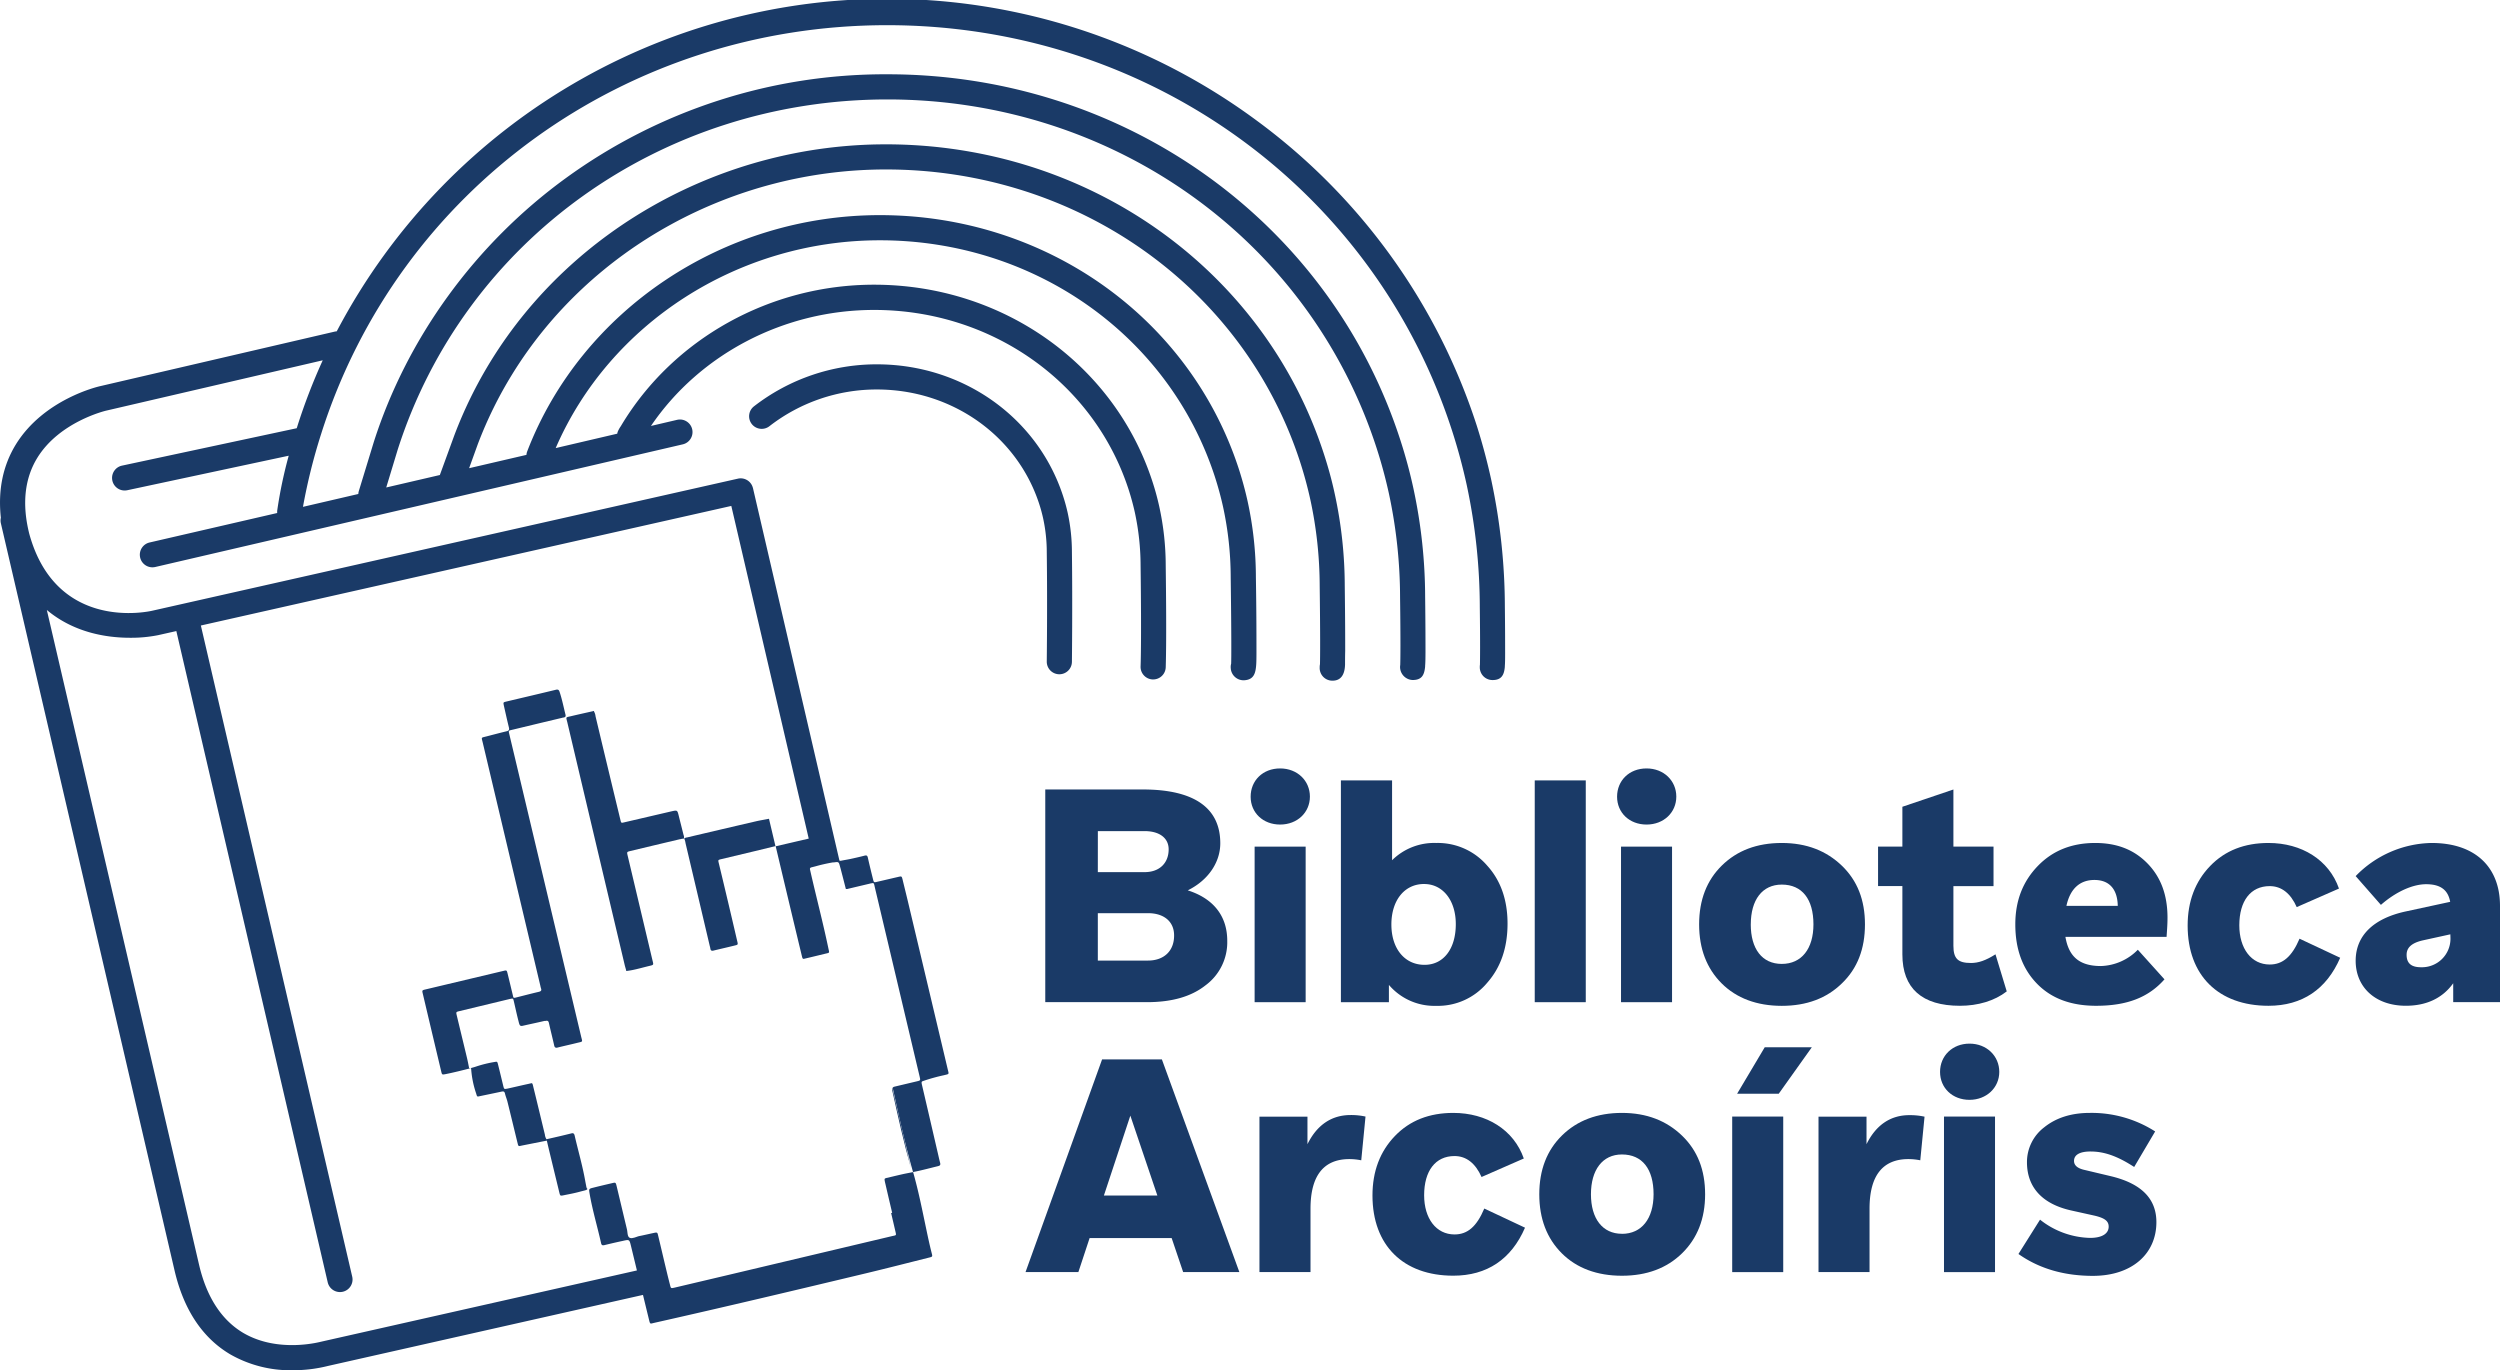 <svg xmlns="http://www.w3.org/2000/svg" viewBox="0 0 868.65 476.11"><defs><style>.cls-1{fill:#1a3a67;}</style></defs><g id="Capa_2" data-name="Capa 2"><g id="Capa_1-2" data-name="Capa 1"><path class="cls-1" d="M310,378.81c2,9.08,4,18.15,6.53,27.11L310,377.82C309.88,378,309.92,378.24,310,378.81Z"/><path class="cls-1" d="M436.57,226.9c0-5.25,0-14.14-.2-26.44a124.4,124.4,0,0,0-2.85-26.17c-.84-3.83-1.89-7.67-3.1-11.41-17.16-52.71-67.26-88.13-124.69-88.13-54.42,0-103.67,33-122.55,82.1a4,4,0,0,0-.26,1.2L163,162.68l3-8.3A142,142,0,0,1,178,130c27.05-43.87,76.78-71.12,129.8-71.12,66.32,0,124.15,40.81,143.91,101.54,1.39,4.29,2.59,8.69,3.56,13.09a143.23,143.23,0,0,1,3.27,30.19c.22,17,.16,24.64.1,27.09a4.65,4.65,0,0,0-.1,1.06,4.4,4.4,0,0,0,4.42,4.66H463c2.8,0,4.26-1.95,4.35-5.63,0-1,0-2.52.05-4.75,0-3.74,0-10.68-.15-22.54a152.15,152.15,0,0,0-3.48-32c-1-4.68-2.3-9.36-3.78-13.91C439.08,93.38,377.91,50.15,307.8,50.15c-56,0-108.61,28.84-137.24,75.27a150.82,150.82,0,0,0-12.73,25.92l-5,13.71-18.63,4.33,4-13.19C161.49,83.43,229.86,34.55,308.35,34.55S455,83.33,478.39,155.92c1.65,5.13,3.07,10.4,4.22,15.66a173.39,173.39,0,0,1,3.86,36.1c.2,15,.12,21.56.06,23.35a5.06,5.06,0,0,0-.06.79,4.54,4.54,0,0,0,4.39,4.46h.07c3-.05,3.94-1.58,4.24-4.62h0c0-.09,0-.18,0-.26.11-1.3.12-2.86.13-4.68,0-3.29,0-9.28-.12-19.15a180.66,180.66,0,0,0-4.07-37.84c-1.2-5.54-2.69-11.08-4.43-16.47C462.19,77,390.51,25.81,308.35,25.81A188.7,188.7,0,0,0,196.59,61.9c-31.42,22.84-55.1,55.38-66.71,91.68l-5.21,17.06a4.28,4.28,0,0,0-.17,1l-19.23,4.47a200.25,200.25,0,0,1,6.29-25.26c26.91-85,106-142.1,196.68-142.1,90.57,0,169.57,57,196.58,141.79,1.91,6,3.55,12.16,4.88,18.31A204.92,204.92,0,0,1,514.17,211c.16,12.45.09,18.29.05,20a3.83,3.83,0,0,0-.05.76,4.4,4.4,0,0,0,4.38,4.53h.07c3,0,4-1.65,4.25-4.62h0v0h0a1.93,1.93,0,0,1,0-.24c.09-1.2.1-2.6.1-4.2,0-3.36,0-8.63-.09-16.31a212.53,212.53,0,0,0-4.67-43.9c-1.39-6.42-3.1-12.85-5.09-19.12A212.87,212.87,0,0,0,436.51,41.79,216,216,0,0,0,117,115.13a4.19,4.19,0,0,0-.78.11L34.86,134.16c-.8.17-19.66,4.55-29.36,20.28C1,161.79-.75,170.33.3,179.9a4.25,4.25,0,0,0,0,1.91L60.64,441.4c3.19,13.71,9.76,23.56,19.51,29.27a42.24,42.24,0,0,0,21.43,5.44,50.23,50.23,0,0,0,12.47-1.52l109.36-24.66c.69,2.87,1.39,5.73,2.09,8.6.41,1.71.41,1.42,1.82,1.11l.3-.07c24.44-5.49,48.8-11.29,73.16-17.12,7.35-1.76,14.68-3.64,22-5.48,1.27-.31,1.27-.33.93-1.63-.69-2.69-1.27-5.41-1.84-8.13-1.41-6.68-2.72-13.38-4.6-19.95l-.39.07h0c-1.09.22-2.19.42-3.27.66q-2.64.6-5.26,1.25v0l-.09,0c-1,.25-1,.28-.8,1.34.06.3.14.6.21.91q1.15,5,2.32,9.92l-.36.08c.47,2,.94,4,1.4,6s.54,1.62-1.32,2.07l-57.35,13.6-18,4.25-.38.08c-.86.19-.9.06-1.17-1-.41-1.59-.81-3.19-1.19-4.79-.2-.82-.39-1.64-.59-2.46-.79-3.33-1.57-6.67-2.37-10-.2-.83-.27-1-.81-.95l-.15,0c-1.86.38-3.71.83-5.58,1.2-.72.15-1.52.57-2.22.64a1.52,1.52,0,0,1-1.21-.11c-.73-.49-.61-1.88-.85-2.87-1.2-5-2.38-10-3.58-15-.24-1-.32-1.26-.91-1.2l-.46.1c-2.26.53-4.51,1.05-6.75,1.62-1.56.39-1.54.42-1.29,2,1,5.85,2.72,11.5,4,17.27.17.75.51.85,1.19.68,2.1-.51,4.21-1,6.32-1.45,2.32-.53,2.32-.53,2.87,1.71l2.07,8.55L112,466.09l-.26.06c-.15,0-14.87,4.2-27.19-3C77,458.68,71.78,450.7,69.16,439.42L16.27,211.94c9.54,8,21,9.66,28.9,9.66a48,48,0,0,0,9.74-.9l6.36-1.43,52.6,226.29a4.37,4.37,0,0,0,4.25,3.38,4.86,4.86,0,0,0,1-.11,4.37,4.37,0,0,0,3.26-5.25L69.79,217.34,254.1,175.79,281,291.38l-4,.93c-2.49.59-5,1.16-7.48,1.74q2.22,9.36,4.45,18.73,2.31,9.69,4.64,19.37c.21.84.28,1.07.74,1l.31-.07c2.31-.54,4.61-1.1,6.91-1.66,1.84-.44,1.61-.19,1.24-2-1.84-8.77-4.11-17.43-6.11-26.16-.08-.35-.15-.7-.24-1.05-.14-.51.07-.75.57-.86l1.22-.31a58.6,58.6,0,0,1,6.14-1.39l.11,0,.26,0c1.65-.24,1.66-.2,2.09,1.35.17.59.33,1.19.48,1.79.53,2,1.05,4.07,1.57,6.1H294a2.91,2.91,0,0,0,.42,0c.24-.06.47-.13.71-.18l6.45-1.53c.65-.14,1-.26,1.28-.28.86-.19.78,0,1.14,1.53q7.51,31.69,15,63.38c.19.8.39,1.6.57,2.41.27,1.19.27,1.2-1,1.5l-7.36,1.75c-1.06.25-1.08.27-.85,1.3,2.1,9.54,4.2,19.07,6.89,28.47,2.92-.56,5.79-1.35,8.67-2.05.7-.17.93-.43.74-1.16-.37-1.39-.66-2.81-1-4.21q-2.62-11.34-5.27-22.69c-.36-1.51-.17-1.31.95-1.72a62,62,0,0,1,6.54-1.79c2.06-.52,1.86-.2,1.37-2.29q-6.81-28.76-13.64-57.49c-.65-2.75-1.34-5.5-2-8.24-.3-1.18-.32-1.19-1.55-.9-2.26.52-4.51,1.06-6.76,1.57-1.79.41-1.61.59-2.1-1.34-.57-2.29-1.13-4.59-1.65-6.9-.15-.7-.4-.93-1.14-.73-1.64.43-3.3.8-4.95,1.16-1.06.22-2.13.38-3.19.6a.84.84,0,0,1-.6-.05L261.63,169.61c0-.05,0-.1-.05-.15a4.37,4.37,0,0,0-5.17-3.15L53,212.18c-1.36.33-33.47,7.44-42.84-26.74v0c-2.56-10.28-1.62-19.14,2.79-26.34,7.73-12.58,23.72-16.36,23.9-16.41l75.29-17.5a204.66,204.66,0,0,0-8.85,23c0,.07-.1.29-.19.6l-60.72,13a4.37,4.37,0,0,0,.91,8.64,4.86,4.86,0,0,0,.92-.09l56.11-12a154.57,154.57,0,0,0-4,19.07,4.76,4.76,0,0,0,0,.84L51.94,188.5a4.37,4.37,0,0,0,1,8.62,4.84,4.84,0,0,0,1-.11l183.31-42.62a4.37,4.37,0,1,0-2-8.51L226.18,148c17-25,46.26-40.31,77.54-40.31,40.74,0,76.27,25.06,88.41,62.35.85,2.63,1.59,5.33,2.18,8a88.41,88.41,0,0,1,2,18.54c.35,27.24,0,34.85,0,34.92a4.38,4.38,0,0,0,4.15,4.58h.22a4.37,4.37,0,0,0,4.36-4.15c0-.31.36-7.8,0-35.46a95.73,95.73,0,0,0-2.21-20.31,89.62,89.62,0,0,0-2.41-8.85c-13.3-40.9-52.17-68.39-96.71-68.39-36.07,0-69.71,18.71-87.79,48.81l-.22.37a9.54,9.54,0,0,0-.85,1.44,4.12,4.12,0,0,0-.39,1.15l-21.38,5c18.76-43.37,63.42-72.2,112.64-72.2,53.63,0,100.4,33,116.38,82.1,1.12,3.47,2.09,7,2.88,10.59a116.19,116.19,0,0,1,2.64,24.41c.28,21.47.22,28,.16,30a4.37,4.37,0,0,0-.14,1.58,4.45,4.45,0,0,0,4.41,4.2h.22C436.53,236.11,436.55,232.84,436.57,226.9Z"/><path class="cls-1" d="M371,178.29a61.15,61.15,0,0,0-1.62-5.93c-8.9-27.38-34.9-45.77-64.69-45.77a69.53,69.53,0,0,0-42.74,14.62,4.37,4.37,0,0,0,5.39,6.88,60.74,60.74,0,0,1,37.35-12.76c26,0,48.65,16,56.38,39.73a51.52,51.52,0,0,1,1.39,5.11A55.29,55.29,0,0,1,363.71,192c.24,17.95,0,37.66,0,37.86a4.37,4.37,0,0,0,4.32,4.42h.05a4.37,4.37,0,0,0,4.37-4.32c0-.2.23-20,0-38.07A64.67,64.67,0,0,0,371,178.29Z"/><path class="cls-1" d="M424,293c0-12.35-9.18-18.69-26.92-18.69H363.19v73.9h35.36c8.55,0,15.31-1.9,20.27-5.81a18.62,18.62,0,0,0,7.6-15.52c0-8.55-4.75-14.67-13.72-17.52C419.77,305.89,424,299.66,424,293Zm-42.54-4.22h16.26c5.17,0,8.34,2.42,8.34,6.33,0,4.75-3.17,7.92-8.34,7.92H381.45Zm17.42,45H381.45V317.29h17.42c5.59,0,9.08,2.95,9.08,7.7C408,330.38,404.46,333.76,398.87,333.76Z"/><path class="cls-1" d="M444.79,286.5c6,0,10.35-4.22,10.35-9.71S450.81,267,444.79,267s-10.24,4.22-10.24,9.82S438.88,286.5,444.79,286.5Z"/><rect class="cls-1" x="435.93" y="294.17" width="17.73" height="54.05"/><path class="cls-1" d="M465.91,271.16v77.06h16.68v-6A20.75,20.75,0,0,0,499,349.49a22.31,22.31,0,0,0,17.73-8c4.75-5.38,7.08-12.24,7.08-20.58,0-8.13-2.33-14.89-7-20.06A22.65,22.65,0,0,0,499,292.9a20.76,20.76,0,0,0-15.31,6V271.16Zm28.92,36c6.44,0,11,5.6,11,13.94,0,8.55-4.22,14.14-10.87,14.14-6.86,0-11.51-5.59-11.51-14S488,307.15,494.83,307.15Z"/><rect class="cls-1" x="533.26" y="271.16" width="17.73" height="77.06"/><path class="cls-1" d="M572.11,286.5c6,0,10.34-4.22,10.34-9.71S578.13,267,572.11,267s-10.24,4.22-10.24,9.82S566.2,286.5,572.11,286.5Z"/><rect class="cls-1" x="563.24" y="294.17" width="17.73" height="54.05"/><path class="cls-1" d="M640,341.67c5.38-5.17,8-12,8-20.48s-2.64-15.2-8-20.37-12.25-7.92-20.9-7.92-15.52,2.64-20.8,7.81-7.92,12-7.92,20.48,2.64,15.31,7.81,20.48,12.25,7.82,20.91,7.82S634.71,346.85,640,341.67Zm-31.67-20.48c0-8.55,4-13.83,10.77-13.83,7.07,0,11,5.07,11,13.83,0,8.45-4.11,13.73-11,13.73S608.32,329.64,608.32,321.19Z"/><path class="cls-1" d="M684.85,334.6c-4.54,0-6.12-1.48-6.12-6V307.89h13.94V294.17H678.73V274.32l-17.73,6v13.83h-8.45v13.72H661v23.75c0,11.83,6.86,17.85,20,17.85,6.23,0,12-1.69,16.26-5l-3.91-12.88C689.92,333.76,687.39,334.6,684.85,334.6Z"/><path class="cls-1" d="M728,292.9c-8.13,0-14.78,2.64-19.95,8s-7.81,12-7.81,20.27c0,8.66,2.53,15.52,7.6,20.69s11.93,7.61,20.48,7.61c10.66,0,18.16-2.86,23.75-9.19L742.81,330A18.77,18.77,0,0,1,730,335.66c-7.5,0-11.19-3.28-12.35-10.14h35.15c.11-1.79.32-4.12.32-6.65,0-7.92-2.33-14.14-7-18.9S735.53,292.9,728,292.9Zm-10,21.85c1.27-5.91,4.65-9,9.72-9s8,3.06,8.12,9Z"/><path class="cls-1" d="M788.63,335.13c-6.34,0-10.56-5.49-10.56-13.62,0-8.45,3.91-13.62,10.56-13.62,4.12,0,7.28,2.54,9.39,7.29l14.68-6.44c-3.49-10-13-15.84-24.49-15.84-8.34,0-15.1,2.64-20.27,8s-7.82,12.25-7.82,20.7c0,17.31,10.67,27.87,28.09,27.87,11.71,0,20.16-5.71,24.91-16.68L799,326.16C796.34,332.38,793.17,335.13,788.63,335.13Z"/><path class="cls-1" d="M844.9,292.9a37.63,37.63,0,0,0-26.4,11.51l8.77,10c5.17-4.54,11-7.18,15.72-7.18,5,0,7.61,2,8.35,6.12l-15.63,3.38c-11,2.43-17.21,8.34-17.21,17.1,0,9.19,6.87,15.63,17.42,15.63,7.18,0,12.78-2.64,16.47-7.82v6.55h16.26V314.75C868.65,301.24,860,292.9,844.9,292.9Zm6.54,33.26a9.92,9.92,0,0,1-10.24,9.92c-3.38,0-5-1.37-5-4.33,0-2.53,1.8-4.12,5.59-5l9.61-2.11Z"/><path class="cls-1" d="M382.93,368.11,356.33,442h18.36l3.91-11.83h28.5l4,11.83h19.53l-26.92-73.9Zm.63,47.29,9.19-27.76,9.39,27.76Z"/><path class="cls-1" d="M454.29,397.56V388H437.61V442h17.74V419.94c0-11.4,4.54-17.2,13.51-17.2a20.65,20.65,0,0,1,4.12.42l1.48-15.2a23.53,23.53,0,0,0-5.18-.53C462.63,387.43,457.57,390.91,454.29,397.56Z"/><path class="cls-1" d="M505.39,428.92c-6.34,0-10.56-5.49-10.56-13.62,0-8.45,3.91-13.62,10.56-13.62,4.11,0,7.28,2.53,9.39,7.28l14.68-6.43c-3.49-10-13-15.84-24.5-15.84-8.34,0-15.09,2.64-20.26,8s-7.82,12.25-7.82,20.69c0,17.32,10.67,27.87,28.08,27.87,11.72,0,20.17-5.7,24.92-16.68l-14.15-6.65C513.09,426.17,509.93,428.92,505.39,428.92Z"/><path class="cls-1" d="M563.55,386.69c-8.55,0-15.51,2.64-20.79,7.81s-7.92,12-7.92,20.48,2.64,15.31,7.81,20.48,12.25,7.81,20.9,7.81,15.63-2.64,20.91-7.81,8-12,8-20.48-2.64-15.2-8-20.37S572.21,386.69,563.55,386.69Zm0,42c-6.75,0-10.76-5.28-10.76-13.73s4-13.83,10.76-13.83c7.08,0,11,5.07,11,13.83C574.53,423.43,570.42,428.71,563.55,428.71Z"/><rect class="cls-1" x="601.87" y="387.96" width="17.73" height="54.05"/><polygon class="cls-1" points="603.57 380.04 618.03 380.04 629.53 363.89 613.17 363.89 603.57 380.04"/><path class="cls-1" d="M648.54,397.56V388H631.86V442h17.73V419.94c0-11.4,4.54-17.2,13.51-17.2a20.65,20.65,0,0,1,4.12.42L668.7,388a23.43,23.43,0,0,0-5.17-.53C656.88,387.43,651.81,390.91,648.54,397.56Z"/><rect class="cls-1" x="675.46" y="387.96" width="17.73" height="54.05"/><path class="cls-1" d="M684.32,362.62c-5.91,0-10.23,4.22-10.23,9.82s4.32,9.71,10.23,9.71,10.35-4.22,10.35-9.71S690.34,362.62,684.32,362.62Z"/><path class="cls-1" d="M733.31,408.65l-8.87-2.11q-3.8-.8-3.8-3.17c0-2.11,2-3.27,5.7-3.27,4.64,0,9.18,1.47,15.2,5.38l7.29-12.35a41,41,0,0,0-22.7-6.44c-6.44,0-11.72,1.69-15.84,5a15.18,15.18,0,0,0-6,12.14c0,8.76,5.38,14.57,15.51,16.79l7.61,1.69c3.8.84,5.27,1.9,5.27,3.9,0,2.43-2.32,3.91-6.43,3.91a29,29,0,0,1-17.42-6.34l-7.5,11.93c7.18,5.07,15.84,7.6,25.86,7.6,13.52,0,22.07-7.6,22.07-18.68C749.25,416.46,744,411.18,733.31,408.65Z"/><path class="cls-1" d="M163,371.13h0s0-.05,0,0c-.24-1.21-.46-2.36-.74-3.55-1.17-4.91-2.37-9.8-3.54-14.71-.3-1.24-.27-1.26.9-1.54l17.26-4.16a4.37,4.37,0,0,1,.66-.13c.75-.17.78-.06,1,.88.53,2.25,1,4.51,1.59,6.76.37,1.5.47,1.87,1.3,1.78l.78-.17c2.31-.53,4.63-1,6.93-1.55l.21,0,.16,0c.79-.19,1.07,0,1.24.82.57,2.56,1.23,5.1,1.8,7.66.14.68.42.88,1,.81,2.27-.58,4.57-1.07,6.85-1.64s2-.17,1.49-2.35l-22.68-95.5c-.71-3-1.43-6-2.14-9-.44-1.89-.56-1.6,1.32-2.07l9-2.17,7.3-1.74.66-.15a1.16,1.16,0,0,1,.47-.09c.48-.12.85-.25.67-1-.66-2.64-1.19-5.32-2.05-7.91-.25-.73-.55-.93-1.32-.74-5.75,1.4-11.51,2.74-17.27,4.11-1,.25-1,.27-.79,1.34.58,2.56,1.14,5.13,1.77,7.67.19.79,0,1.11-.78,1.29-2.35.57-4.69,1.19-7,1.79-2,.52-1.78.19-1.31,2.19q10,42.21,20,84.42a8.26,8.26,0,0,0,.22.89c.31.79,0,1.08-.78,1.26-2.6.61-5.19,1.29-7.78,1.94-1,.24-1,.23-1.21-.76-.62-2.55-1.22-5.11-1.85-7.65-.26-1-.29-1.08-1.34-.83l-27.17,6.46c-1.2.29-1.21.32-.91,1.55q3.17,13.44,6.37,26.88c.29,1.23.3,1.22,1.5,1,2.92-.58,5.8-1.31,8.68-2.05v0Z"/><path class="cls-1" d="M317.28,407.26h0l0,0Z"/><path class="cls-1" d="M317.31,407.25v0h0Z"/><path class="cls-1" d="M237.49,290.05c-.54-2.2-1.11-4.39-1.65-6.59-.5-2-.49-2-2.58-1.54l-15.93,3.71c-1.66.38-1.44.52-1.87-1.21-.1-.4-.2-.8-.29-1.2Q211,266,206.92,248.86a3.9,3.9,0,0,0-.5-1.59c0-.26-.21-.26-.4-.16-2.5.57-5,1.11-7.51,1.71-2.09.51-1.87.15-1.36,2.28q9.94,42.12,19.92,84.25c.13.55.3,1.08.45,1.63,0,.17,0,.34.16.37l.17,0h.05c.55-.07,1.1-.16,1.65-.26,1.95-.38,3.86-.93,5.79-1.4s1.78-.3,1.32-2.22q-4.28-18.07-8.57-36.15c-.31-1.31-.3-1.33.95-1.63q8.63-2.07,17.25-4.11c.11,0,.23,0,.35-.06h0a8.68,8.68,0,0,1,1-.14A2.3,2.3,0,0,0,237.49,290.05Z"/><path class="cls-1" d="M237.71,291.34h0a.09.09,0,0,0,0,.05l0,0v0Z"/><path class="cls-1" d="M269.47,294v0h0v0Z"/><path class="cls-1" d="M262.94,285.31q-12.15,2.82-24.28,5.68a1.62,1.62,0,0,0-.94.37,5.12,5.12,0,0,1,.47,1.59q4.22,17.87,8.42,35.73a7.32,7.32,0,0,1,.21.9c.08.64.39.82.89.76,2.37-.58,4.76-1.12,7.13-1.7,1.75-.43,1.64-.26,1.23-2Q253,313.4,249.82,300.2c-.35-1.46-.45-1.39,1-1.73l11.55-2.76,6.71-1.63v0l.36-.08-2.25-9.51C265.75,284.78,264.33,285,262.94,285.31Z"/><path class="cls-1" d="M163.39,371.07h0v0l.06,0Z"/><path class="cls-1" d="M203.74,412.45v0h0c-.06-.46-.22-1.13-.4-2.14-.94-5.31-2.46-10.49-3.67-15.74-.16-.68-.43-.87-.95-.81-2.82.71-5.66,1.37-8.49,2v0l-.35.08a3.6,3.6,0,0,1-.55-1.59c-1.33-5.49-2.64-11-4-16.49-.26-1.1-.3-1.4-.69-1.39l-.86.2c-2.36.51-4.71,1.07-7.06,1.59-.31.07-.53.12-.7.14-.85.17-.89.05-1.16-1-.59-2.45-1.18-4.9-1.79-7.34-.24-1-.3-1.14-1-1h0a41.38,41.38,0,0,0-6.59,1.6c-.67.24-1.36.4-2,.59.09,0,.22.08.22.12a33.69,33.69,0,0,0,1.76,8.72c.35,1.25.36,1.07,1.46.84,2.41-.5,4.83-1,7.23-1.51.7-.16,1.13-.17,1.32.69s.62,1.85.85,2.79c1.14,4.58,2.24,9.17,3.36,13.76l.3,1.19a.52.52,0,0,0,.68.43l.9-.19,8.44-1.67c.31,1.3.6,2.6.92,3.9q1.69,7,3.41,14.07c.31,1.26.32,1.28,1.62,1,1.81-.37,3.64-.7,5.42-1.19s2.54-.53,2.75-1a.71.71,0,0,1-.31-.47A.77.77,0,0,0,203.74,412.45Z"/></g></g></svg>